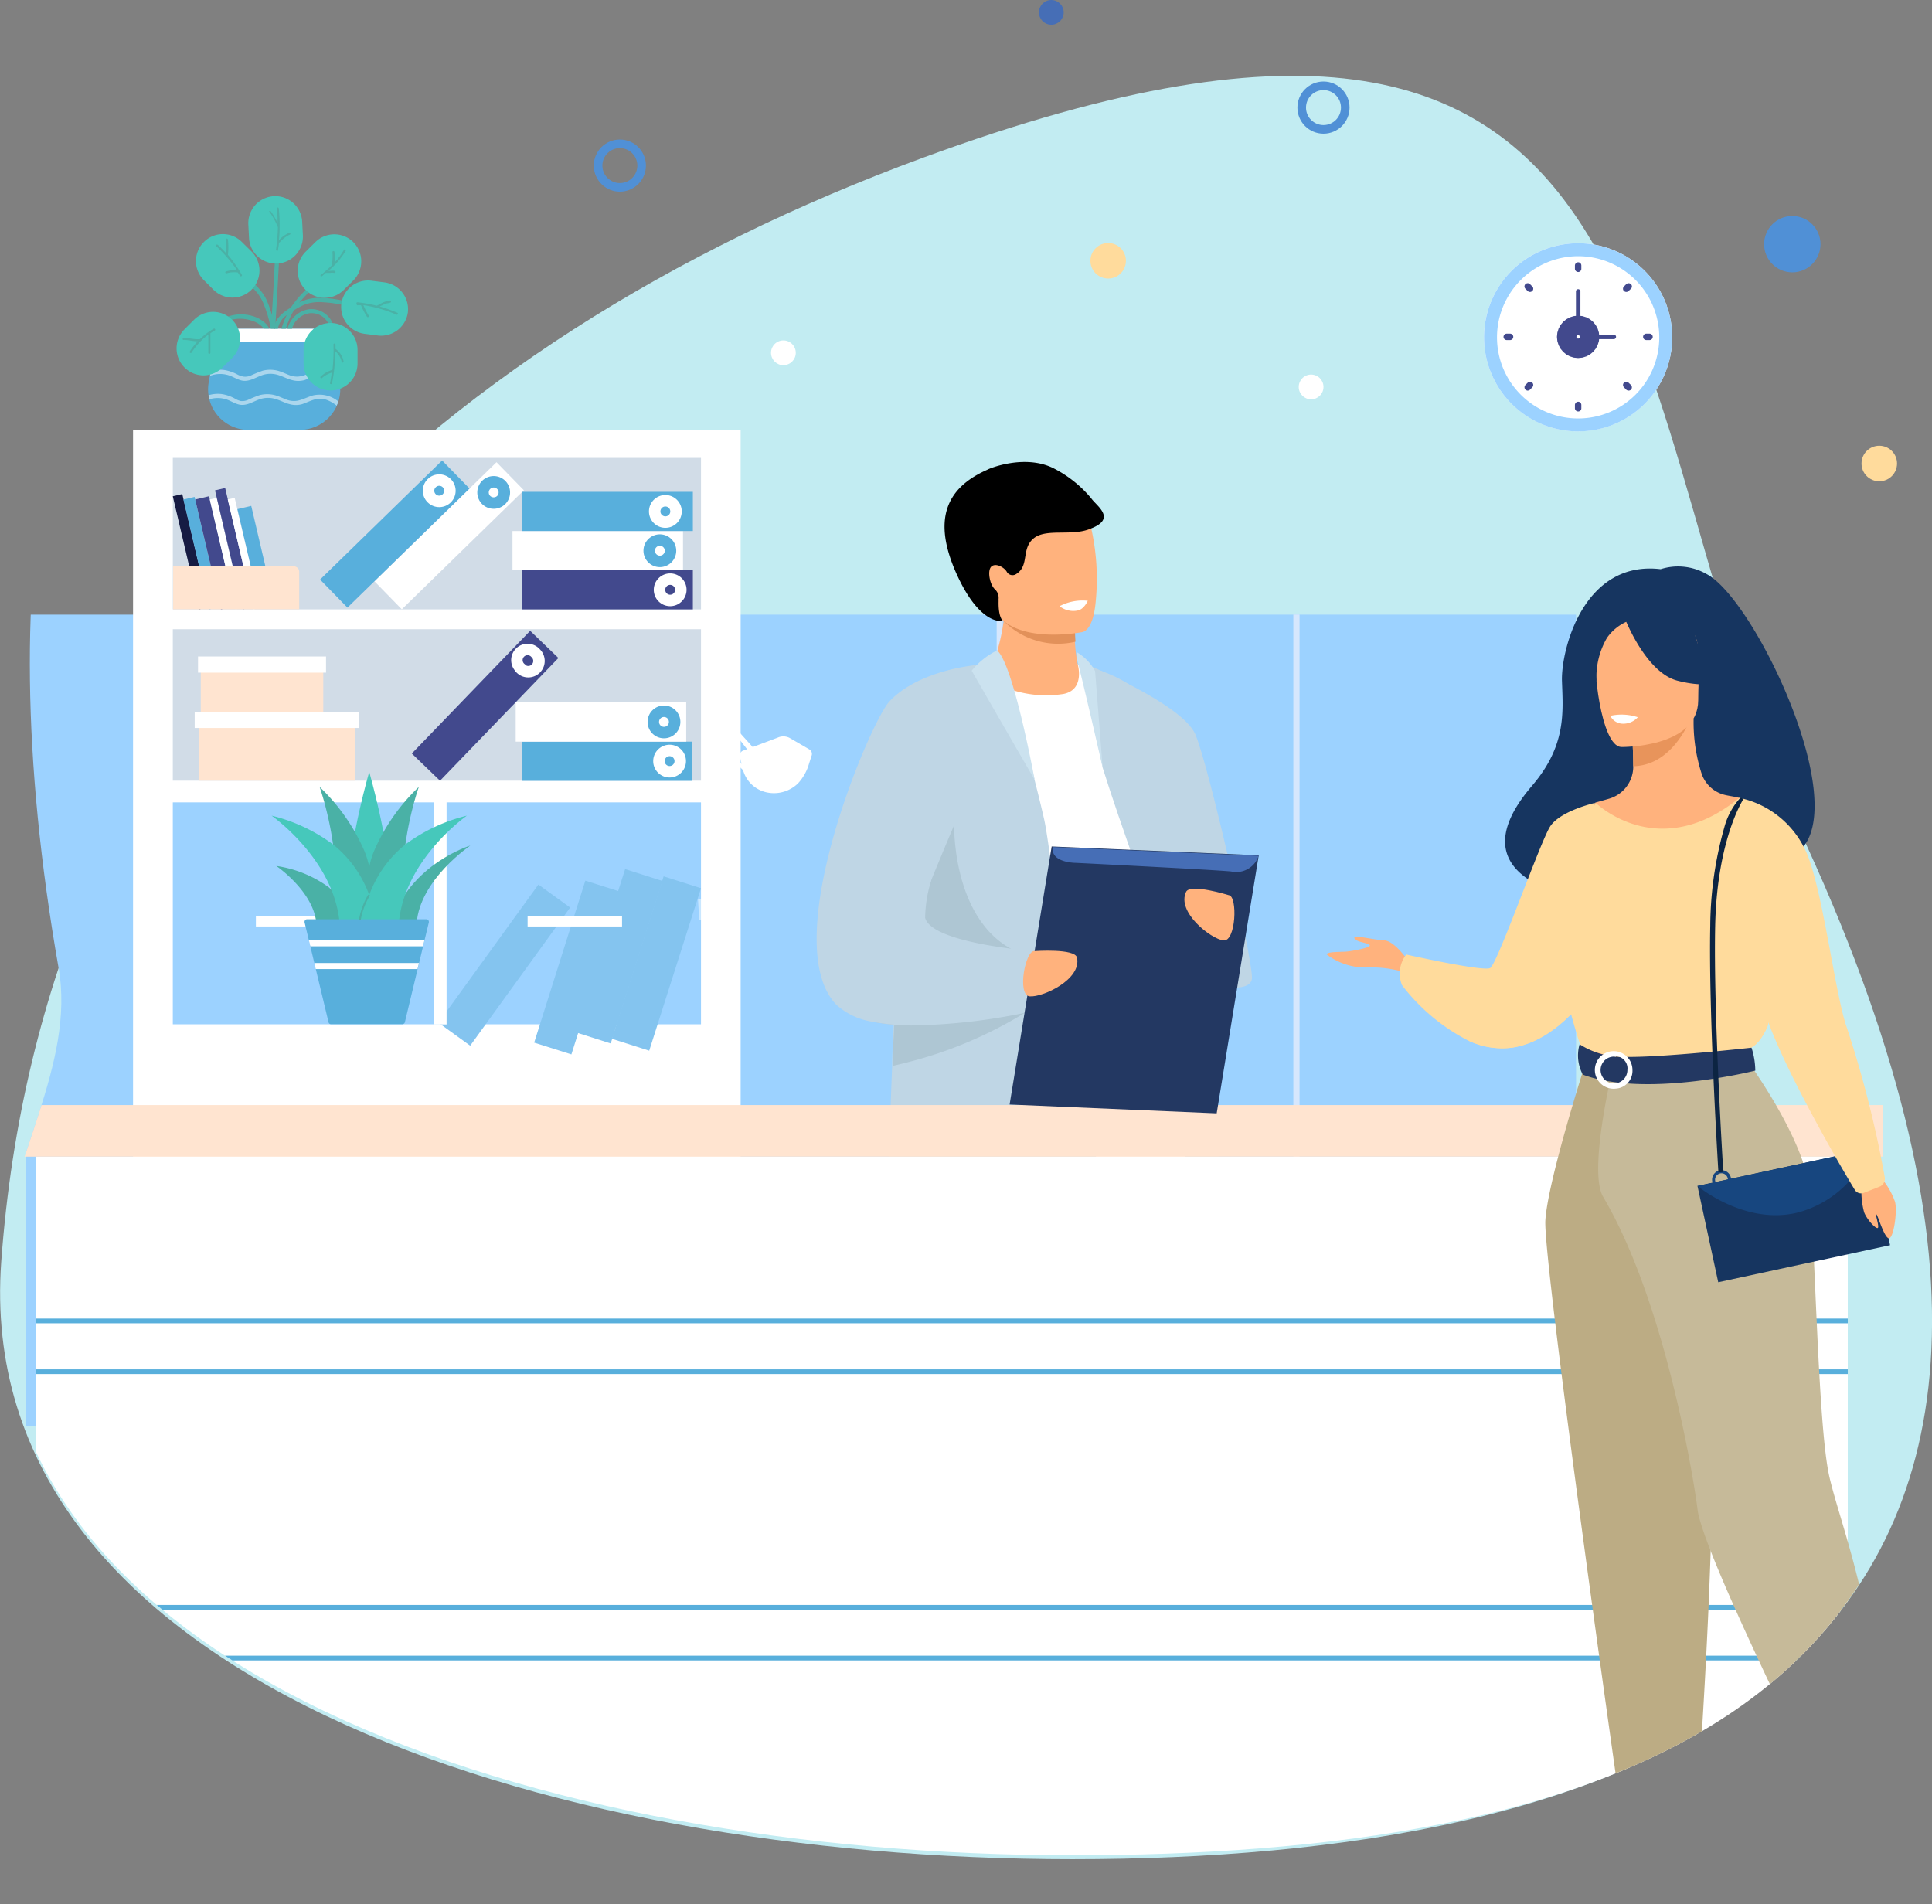 <svg xmlns="http://www.w3.org/2000/svg" xmlns:xlink="http://www.w3.org/1999/xlink" viewBox="0 0 168.59 166.18"><rect x="0" y="0" width="168.59" height="166.18" fill="#808080" stroke="none"/><defs><style>.cls-1,.cls-11,.cls-37,.cls-38,.cls-9{fill:none;}.cls-2{isolation:isolate;}.cls-3{fill:#c2ecf2;}.cls-4{clip-path:url(#clip-path);}.cls-5{fill:#9cd2ff;}.cls-6{fill:#d6e7fd;}.cls-20,.cls-7{fill:#fff;}.cls-8{fill:#d1dce7;}.cls-9{stroke:#58afdc;}.cls-11,.cls-38,.cls-9{stroke-miterlimit:10;}.cls-10{fill:#42498d;}.cls-11{stroke:#fff;}.cls-12{fill:#58afdc;}.cls-13{fill:#161b43;}.cls-14{fill:#ffe4d0;}.cls-15{fill:#84c4ef;}.cls-16{clip-path:url(#clip-path-2);}.cls-17{opacity:0.49;}.cls-18{fill:#4ab1a6;}.cls-19{fill:#46c8bb;}.cls-20{opacity:0.46;}.cls-21{fill:#233862;}.cls-22{fill:#bfd6e5;}.cls-23{fill:#58abcc;}.cls-24{fill:#ffb27d;}.cls-25{fill:#e2915a;}.cls-26{fill:#aec6d3;}.cls-27{fill:#cbe2ef;}.cls-28{fill:#163560;}.cls-29,.cls-30{fill:#ffdb9c;}.cls-30{mix-blend-mode:multiply;}.cls-31{fill:#e8945b;}.cls-32{fill:#bcac84;}.cls-33{fill:#c6ba99;}.cls-34{fill:#17467f;}.cls-35{fill:#0c2442;}.cls-36{fill:#466eb6;}.cls-37{stroke:#42498d;stroke-linecap:round;stroke-linejoin:round;stroke-width:2px;}.cls-38{stroke:#5090d6;stroke-width:0.75px;}.cls-39{fill:#5090d6;}</style><clipPath id="clip-path" transform="translate(0.01)"><path class="cls-1" d="M165.15,75.13c2,4.42-3.68,6.94-2.31,11,21.91,64.61-25.6,75.78-69.28,75.78-46.45,0-96.1-16-93.46-52.17.6-8.26,6.5-16.89,5-25.28-6.44-36.64.16-61.21,12.62-66.63C69.59-4.72,137-5.25,160.82,26.1,167.7,35.17,161.17,66.42,165.15,75.13Z"/></clipPath><clipPath id="clip-path-2" transform="translate(0.01)"><path class="cls-1" d="M18.2,33.37l.63-3.53.2-1.15h10s.58,3.77.65,5.13a3.54,3.54,0,0,1-3.53,3.7H21.68a3.54,3.54,0,0,1-3.48-4.15Z"/></clipPath></defs><title>entrega-do-exame</title><g class="cls-2"><g id="Camada_2" data-name="Camada 2"><g id="Layer_1" data-name="Layer 1"><path class="cls-3" d="M157.66,73.82c33.87,74-17.65,88.43-64.1,88.43s-96.1-16-93.46-52.17C3.64,61.47,36.82,29.84,80.54,13.76,149-11.4,139.9,35,157.66,73.82Z" transform="translate(0.01)"/><g class="cls-4"><rect class="cls-5" x="2.24" y="53.64" width="135.29" height="70.84"/><rect class="cls-6" x="112.85" y="53.64" width="0.54" height="70.84" transform="translate(226.25 178.11) rotate(180)"/><rect class="cls-6" x="86.96" y="53.64" width="0.54" height="70.84" transform="translate(174.47 178.11) rotate(180)"/><rect class="cls-6" x="61.81" y="53.64" width="0.54" height="70.84" transform="translate(124.16 178.11) rotate(180)"/><rect class="cls-6" x="37.86" y="53.64" width="0.54" height="70.84" transform="translate(76.26 178.11) rotate(180)"/><rect class="cls-6" x="12.71" y="53.64" width="0.54" height="70.84" transform="translate(25.96 178.11) rotate(180)"/><rect class="cls-7" x="11.61" y="37.52" width="53.02" height="73.58"/><rect class="cls-8" x="15.08" y="39.96" width="46.09" height="13.22"/><rect class="cls-8" x="15.08" y="54.91" width="46.09" height="13.22"/><rect class="cls-5" x="15.08" y="70.02" width="46.09" height="19.37"/><rect class="cls-7" x="44.72" y="46.34" width="14.88" height="3.42"/><path class="cls-9" d="M56.64,48.06a.93.93,0,1,0,1.86,0,.93.93,0,1,0-1.86,0Z" transform="translate(0.01)"/><rect class="cls-10" x="45.58" y="49.76" width="14.88" height="3.42"/><path class="cls-11" d="M57.54,51.47a.93.93,0,0,0,1.86,0,.93.93,0,0,0-1.86,0Z" transform="translate(0.01)"/><rect class="cls-12" x="45.58" y="42.92" width="14.88" height="3.42"/><path class="cls-11" d="M57.12,44.63a.93.93,0,0,0,1.86,0,.93.93,0,0,0-1.86,0Z" transform="translate(0.01)"/><rect class="cls-13" x="16.22" y="43.08" width="0.85" height="10.13" transform="translate(43.84 91.22) rotate(166.81)"/><rect class="cls-12" x="17.12" y="43.34" width="1" height="9.85" transform="translate(-10.55 5.3) rotate(-13.19)"/><rect class="cls-10" x="18.14" y="43.31" width="1.24" height="9.85" transform="translate(-10.51 5.56) rotate(-13.19)"/><rect class="cls-7" x="19.42" y="43.38" width="0.62" height="9.85" transform="translate(-10.5 5.78) rotate(-13.19)"/><rect class="cls-10" x="19.96" y="42.55" width="0.91" height="10.66" transform="translate(-10.38 5.92) rotate(-13.19)"/><rect class="cls-7" x="20.99" y="43.38" width="0.62" height="9.85" transform="translate(-10.46 6.14) rotate(-13.19)"/><rect class="cls-12" x="45.53" y="64.72" width="14.88" height="3.42"/><path class="cls-11" d="M57.49,66.42a.93.93,0,1,0,.93-.93A.93.93,0,0,0,57.49,66.42Z" transform="translate(0.01)"/><rect class="cls-7" x="45" y="61.3" width="14.88" height="3.42"/><path class="cls-9" d="M57,63a.93.93,0,1,0,.93-.93A.93.93,0,0,0,57,63Z" transform="translate(0.01)"/><rect class="cls-10" x="34.88" y="59.88" width="14.88" height="3.42" transform="translate(-31.38 49.3) rotate(-46.04)"/><path class="cls-11" d="M45.44,58.36A.93.93,0,1,0,46.73,57a.93.93,0,1,0-1.29,1.33Z" transform="translate(0.01)"/><rect class="cls-12" x="21.71" y="44.17" width="1.24" height="8.83" transform="translate(-10.5 6.38) rotate(-13.19)"/><path class="cls-14" d="M15.07,49.43h11a0,0,0,0,1,0,0v3.75a0,0,0,0,1,0,0H15.55a.48.48,0,0,1-.48-.48V49.43A0,0,0,0,1,15.07,49.43Z" transform="translate(41.18 102.6) rotate(180)"/><rect class="cls-14" x="17.36" y="63.37" width="13.66" height="4.76"/><rect class="cls-7" x="16.99" y="62.12" width="14.33" height="1.41"/><rect class="cls-14" x="17.52" y="58.4" width="10.69" height="3.73"/><rect class="cls-7" x="17.28" y="57.29" width="11.17" height="1.41"/><rect class="cls-7" x="22.32" y="79.93" width="8.24" height="0.92" transform="translate(52.89 160.78) rotate(180)"/><rect class="cls-15" x="49.84" y="82.38" width="14.88" height="3.42" transform="translate(154.79 55.03) rotate(107.67)"/><rect class="cls-15" x="46.48" y="81.75" width="14.88" height="3.42" transform="translate(149.81 57.41) rotate(107.67)"/><rect class="cls-15" x="42.61" y="82.57" width="14.88" height="3.42" transform="matrix(-0.3, 0.95, -0.95, -0.3, 145.55, 62.17)"/><rect class="cls-15" x="36.56" y="82.52" width="14.88" height="3.42" transform="translate(138.04 97.94) rotate(125.88)"/><rect class="cls-7" x="37.88" y="69.72" width="1.08" height="19.67" transform="translate(76.85 159.12) rotate(180)"/><rect class="cls-7" x="46.03" y="79.93" width="8.24" height="0.92" transform="translate(100.31 160.78) rotate(180)"/><rect class="cls-7" x="31.75" y="45.05" width="14.88" height="3.42" transform="translate(-21.51 40.65) rotate(-44.29)"/><path class="cls-9" d="M42.41,43.63a.94.94,0,0,0,1.32,0,.93.93,0,1,0-1.32,0Z" transform="translate(0.01)"/><rect class="cls-12" x="27" y="44.9" width="14.88" height="3.42" transform="translate(-22.75 37.29) rotate(-44.29)"/><path class="cls-11" d="M37.66,43.48a.93.93,0,1,0,0-1.31A.92.92,0,0,0,37.66,43.48Z" transform="translate(0.01)"/><g class="cls-16"><path class="cls-12" d="M18.2,33.37l.63-3.53.2-1.15h10s.58,3.77.65,5.13a3.54,3.54,0,0,1-3.53,3.7H21.68a3.54,3.54,0,0,1-3.48-4.15Z" transform="translate(0.01)"/><g class="cls-17"><path class="cls-7" d="M29.68,33.39a3,3,0,0,0-1-.6,1.83,1.83,0,0,0-1.11,0c-.35.11-.68.27-1,.38a2,2,0,0,1-1.1,0c-.38-.09-.73-.29-1.11-.41a2.26,2.26,0,0,0-1.18-.1c-.76.14-1.4.77-2.21.52-.42-.13-.79-.39-1.22-.48a2.46,2.46,0,0,0-1.37.08c-.23.07-.32-.28-.1-.35a2.82,2.82,0,0,1,1.26-.14,3.57,3.57,0,0,1,1.14.38,1.74,1.74,0,0,0,.58.2,1.26,1.26,0,0,0,.58-.08,11.11,11.11,0,0,1,1.08-.44,2.68,2.68,0,0,1,1.29,0c.39.1.74.29,1.11.42a1.78,1.78,0,0,0,1.16,0c.37-.11.71-.28,1.08-.39a2.56,2.56,0,0,1,2.41.71c.17.15-.08.41-.26.25Z" transform="translate(0.01)"/></g><g class="cls-17"><path class="cls-7" d="M29.47,35.49a3,3,0,0,0-1-.6,1.83,1.83,0,0,0-1.11,0c-.35.11-.69.27-1,.38a2,2,0,0,1-1.1,0c-.38-.09-.73-.29-1.11-.41a2.26,2.26,0,0,0-1.18-.1c-.77.14-1.4.77-2.22.52-.42-.13-.78-.39-1.21-.48a2.5,2.5,0,0,0-1.38.08c-.22.07-.31-.28-.09-.35a2.82,2.82,0,0,1,1.26-.14,3.43,3.43,0,0,1,1.13.38A1.87,1.87,0,0,0,21,35a1.28,1.28,0,0,0,.58-.08,11.11,11.11,0,0,1,1.08-.44,2.68,2.68,0,0,1,1.29,0c.39.1.74.29,1.11.42a1.77,1.77,0,0,0,1.16,0c.36-.11.71-.28,1.08-.39a2.56,2.56,0,0,1,2.41.71c.17.15-.09.41-.26.25Z" transform="translate(0.01)"/></g></g><polygon class="cls-7" points="26.66 29.87 20.93 29.87 20.77 28.69 21.88 28.69 26 28.69 27.39 28.69 26.66 29.87"/><path class="cls-18" d="M28.66,28.28a1.61,1.61,0,0,0-1.78-.92,1.87,1.87,0,0,0-1.41,1.33h-.39A2.28,2.28,0,0,1,26.88,27,2,2,0,0,1,29,28.18C29.08,28.4,28.73,28.5,28.66,28.28Z" transform="translate(0.01)"/><path class="cls-18" d="M27.2,25.28a9.6,9.6,0,0,0-1.42,1.57,7.32,7.32,0,0,0-.85,1.84h-.38a7.53,7.53,0,0,1,.92-2A9.65,9.65,0,0,1,27,25c.17-.15.42.1.25.26Z" transform="translate(0.01)"/><path class="cls-18" d="M23.62,28.69a10.27,10.27,0,0,0-.6-2.1,3.83,3.83,0,0,0-.56-1,7.59,7.59,0,0,0-.84-.86c-.17-.16.08-.41.26-.26a7.16,7.16,0,0,1,.85.89,3.75,3.75,0,0,1,.6,1A11.33,11.33,0,0,1,24,28.69Z" transform="translate(0.01)"/><path class="cls-18" d="M19.83,27.65a3.47,3.47,0,0,1,2.4,0,2.7,2.7,0,0,1,1,.64,2,2,0,0,1,.26.39H23a1.15,1.15,0,0,0-.14-.17A2.13,2.13,0,0,0,22,28a3.18,3.18,0,0,0-2.11,0c-.22.08-.32-.27-.1-.35Z" transform="translate(0.01)"/><path class="cls-19" d="M21.94,25.28h0a2.35,2.35,0,0,0,0-3.33l-.84-.83a2.34,2.34,0,0,0-3.32,0h0a2.35,2.35,0,0,0,0,3.33l.83.83A2.35,2.35,0,0,0,21.94,25.28Z" transform="translate(0.01)"/><path class="cls-18" d="M24.34,22.77q-.15,2.91-.33,5.82h-.36q.18-2.91.33-5.82c0-.23.37-.23.36,0Z" transform="translate(0.01)"/><path class="cls-19" d="M24.18,23h0a2.36,2.36,0,0,0,2.24-2.47l-.06-1.17a2.35,2.35,0,0,0-2.46-2.24h0a2.36,2.36,0,0,0-2.24,2.47l.06,1.17A2.36,2.36,0,0,0,24.18,23Z" transform="translate(0.01)"/><path class="cls-18" d="M30,26.64a10.13,10.13,0,0,0-1.81-.26,3.67,3.67,0,0,0-1.68.23,7.28,7.28,0,0,0-1.4.83,1.81,1.81,0,0,0-.87,1.25H23.9c.08-1,.94-1.52,1.7-2a4.87,4.87,0,0,1,1.27-.58,4.67,4.67,0,0,1,1.49-.1,11.7,11.7,0,0,1,1.76.27.18.18,0,0,1-.09.35Z" transform="translate(0.01)"/><path id="Rectangle-path" class="cls-19" d="M30.83,21.14h0a2.35,2.35,0,0,0-3.33,0l-.84.83a2.35,2.35,0,0,0,0,3.33h0a2.35,2.35,0,0,0,3.33,0l.84-.83A2.37,2.37,0,0,0,30.83,21.14Z" transform="translate(0.01)"/><path id="Rectangle-path-2" data-name="Rectangle-path" class="cls-19" d="M35.58,27.28h0a2.36,2.36,0,0,0-2-2.63l-1.17-.15a2.35,2.35,0,0,0-2.63,2h0a2.35,2.35,0,0,0,2,2.63l1.17.15A2.36,2.36,0,0,0,35.58,27.28Z" transform="translate(0.01)"/><path class="cls-18" d="M28,24c.32-.27.64-.55.94-.84v0A4.52,4.52,0,0,0,29,22c0-.12.17-.12.18,0a4.75,4.75,0,0,1,0,.92A5.9,5.9,0,0,0,30,21.81c.05-.1.21,0,.15.1a7.3,7.3,0,0,1-1.5,1.73l.17,0a1.2,1.2,0,0,1,.38,0,.1.1,0,0,1,.07.11.11.11,0,0,1-.12.07.79.79,0,0,0-.34,0c-.13,0-.26,0-.39,0h0l-.31.27C28,24.18,27.88,24.06,28,24Z" transform="translate(0.01)"/><path class="cls-18" d="M23.63,18.45a6.57,6.57,0,0,1,.58,1c0-.42,0-.83-.07-1.25,0-.12.17-.12.18,0a13.49,13.49,0,0,1,.07,1.68h0q0,.54-.06,1.08a2.59,2.59,0,0,1,.85-.62.1.1,0,0,1,.13,0,.09.09,0,0,1,0,.12,2.65,2.65,0,0,0-.92.7s0,0-.06,0c0,.21-.05.42-.08.64s-.19.06-.17-.05a15.54,15.54,0,0,0,.16-1.92,6.33,6.33,0,0,0-.74-1.35C23.41,18.45,23.56,18.36,23.63,18.45Z" transform="translate(0.01)"/><path class="cls-18" d="M19,21.37q.36.33.69.69a4.92,4.92,0,0,0,0-1.15c0-.12.17-.12.19,0a5.92,5.92,0,0,1,0,1.33A12.31,12.31,0,0,1,21.1,24a.09.09,0,0,1-.15.09l-.21-.31a2.35,2.35,0,0,0-1,.08.09.09,0,0,1,0-.18,2.74,2.74,0,0,1,.94-.1,13,13,0,0,0-1.79-2.07C18.74,21.41,18.87,21.29,19,21.37Z" transform="translate(0.01)"/><path class="cls-18" d="M31.19,26.38a11.93,11.93,0,0,1,1.67.3h0l.11-.05.14-.08.3-.15a1.66,1.66,0,0,1,.29-.1,1.46,1.46,0,0,0,.3-.07.09.09,0,0,1,.11.07c0,.05,0,.09-.06.11a1.73,1.73,0,0,1-.31.07,1,1,0,0,0-.3.12l-.32.15h0a11.88,11.88,0,0,1,1.55.55c.11.05,0,.21-.09.16a11.58,11.58,0,0,0-2.88-.83,6.13,6.13,0,0,0,.47.92c.06.1-.09.19-.16.09a6.73,6.73,0,0,1-.52-1l-.33,0C31.07,26.55,31.07,26.37,31.19,26.38Z" transform="translate(0.01)"/><path class="cls-19" d="M28.84,28.19h0a2.36,2.36,0,0,0-2.36,2.35v1.18a2.36,2.36,0,0,0,2.36,2.36h0a2.36,2.36,0,0,0,2.35-2.36V30.54A2.35,2.35,0,0,0,28.84,28.19Z" transform="translate(0.01)"/><path class="cls-18" d="M28,32.84a2.47,2.47,0,0,1,1-.56,14.8,14.8,0,0,0,.09-2.21.09.09,0,0,1,.18,0c0,.13,0,.25,0,.38h0a1.7,1.7,0,0,1,.7,1.08.09.09,0,0,1-.06.11.08.08,0,0,1-.11-.06,1.55,1.55,0,0,0-.55-.92,14.7,14.7,0,0,1-.29,2.8c0,.11-.2.06-.17,0,.06-.31.11-.62.15-.94a2.28,2.28,0,0,0-.87.49A.09.09,0,0,1,28,32.84Z" transform="translate(0.01)"/><path class="cls-19" d="M16.09,32.07h0a2.34,2.34,0,0,0,3.32,0l.84-.83a2.35,2.35,0,0,0,0-3.33h0a2.35,2.35,0,0,0-3.33,0l-.83.83A2.35,2.35,0,0,0,16.09,32.07Z" transform="translate(0.01)"/><path class="cls-18" d="M16,29.49c.48,0,.95.15,1.43.11h0a6,6,0,0,1,1.21-.91c.1-.06.19.1.09.16a3,3,0,0,0-.38.24c0,.57,0,1.13,0,1.7a.09.09,0,1,1-.18,0c0-.53,0-1.05,0-1.58a5.57,5.57,0,0,0-1.46,1.56c-.06.1-.22,0-.16-.09a6,6,0,0,1,.69-.89c-.41,0-.82-.13-1.24-.12C15.91,29.68,15.91,29.49,16,29.49Z" transform="translate(0.01)"/><path class="cls-19" d="M32.21,67.36s1.72,6,1.64,9c-.11,4.08-.8,4.3-.8,4.3H31.37s-.69-.22-.8-4.3C30.49,73.31,32.21,67.36,32.21,67.36Z" transform="translate(0.01)"/><path class="cls-18" d="M27.88,68.67a17.06,17.06,0,0,1,3.75,5.24,7.34,7.34,0,0,1,.58,1.75,7.34,7.34,0,0,1,.58-1.75,17.06,17.06,0,0,1,3.75-5.24s-2.48,6.93-.79,12H32.31c0-.17-.07-.35-.1-.54q0,.28-.09.54H28.67C30.36,75.6,27.88,68.67,27.88,68.67Z" transform="translate(0.01)"/><path class="cls-18" d="M27.6,80.63c-.21-2.83-3.5-5.06-3.5-5.06a10.26,10.26,0,0,1,4.58,1.86,6.19,6.19,0,0,1,1.92,3.2Z" transform="translate(0.01)"/><path class="cls-18" d="M36.35,80.56c.28-3.8,4.68-6.77,4.68-6.77s-5.25,1.58-6.94,6.77Z" transform="translate(0.01)"/><path class="cls-19" d="M29.09,73.72a10.12,10.12,0,0,1,3.12,4.38,10.2,10.2,0,0,1,3.12-4.38,14.9,14.9,0,0,1,5.4-2.54s-5.5,3.84-5.94,9.45H29.63c-.44-5.61-5.94-9.45-5.94-9.45A14.9,14.9,0,0,1,29.09,73.72Z" transform="translate(0.01)"/><path class="cls-12" d="M35.32,89.21l2.09-8.71a.23.23,0,0,0-.22-.28H26.79a.23.23,0,0,0-.22.28l2.09,8.71a.22.22,0,0,0,.22.17H35.1A.23.23,0,0,0,35.32,89.21Z" transform="translate(0.01)"/><path class="cls-18" d="M32.25,78.18a6.11,6.11,0,0,0-.76,2,.08.08,0,1,1-.16,0,6.31,6.31,0,0,1,.77-2.07c.06-.09.21,0,.15.09Z" transform="translate(0.01)"/><polygon class="cls-7" points="27.08 82.58 36.91 82.58 37.04 82.05 26.95 82.05 27.08 82.58"/><polygon class="cls-7" points="27.55 84.57 36.43 84.57 36.56 84.04 27.43 84.04 27.55 84.57"/><path class="cls-20" d="M61,80.28s2-.14,3.44-.19l-.1-1.82-3.44.18Z" transform="translate(0.01)"/><path class="cls-7" d="M67.88,64.36l-3,1.13a.46.46,0,0,0-.31.61l.25,1.07a2.74,2.74,0,0,0,2.18,2,3,3,0,0,0,2.63-.81,4.27,4.27,0,0,0,.87-1.44l.3-.94a.46.46,0,0,0-.2-.59l-1.72-1A1.18,1.18,0,0,0,67.88,64.36Z" transform="translate(0.01)"/><polygon class="cls-7" points="63.35 63 63.61 62.89 65.74 65.26 65.22 65.42 63.35 63"/><polygon class="cls-7" points="63.03 65.42 62.91 64.99 64.98 66.89 64.98 67.35 63.03 65.42"/><path class="cls-21" d="M82.25,156.48H88.7a16.17,16.17,0,0,0-.51-2.31,7.21,7.21,0,0,0-.37-.93c-.63-1.25-4.61-.45-4.61-.45a3,3,0,0,0-.66,1.52A14,14,0,0,0,82.25,156.48Z" transform="translate(0.01)"/><path class="cls-22" d="M94.09,58s5.13.9,6.3,3.93,7.72,52,7.72,52-3.25,2.57-10.23,1.65S94.09,58,94.09,58Z" transform="translate(0.01)"/><path class="cls-21" d="M101.73,154.45a3.46,3.46,0,0,0,.45,2h12.75a2.19,2.19,0,0,0-1.93-1.36,9.66,9.66,0,0,1-5.16-2.39,3.9,3.9,0,0,1-1-1.81c-.6-2.67-5,.82-5,.82A23.14,23.14,0,0,0,101.73,154.45Z" transform="translate(0.01)"/><path class="cls-23" d="M107.22,153.15c-1.42.46-4.14,1.84-5.87,1.19-1.12-.42-7.37-18.5-7.78-26.41a19.75,19.75,0,0,0-.32-2.35c-.37-2-1-4.85-1.76-7.94-2-8.29-4.71-18.66-4.65-22,.09-5.14,15.34-1.08,15.34-1.08a55,55,0,0,1,1.26,10.33c.41,12.13,1.55,32.62,4.64,46.85A1.22,1.22,0,0,1,107.22,153.15Z" transform="translate(0.01)"/><path class="cls-12" d="M96.64,95.68l-8,58.4a15.66,15.66,0,0,1-6.3.17s-2.35-31.06-2.16-38.57-1.69-20.09.43-21.48S96.64,95.68,96.64,95.68Z" transform="translate(0.01)"/><path class="cls-7" d="M79.54,60.7S88,55.22,94.09,58A11.41,11.41,0,0,1,97,60.58c2.2,2.42,6.49,40.85,6.49,40.85s-12.18,4.13-23.9-1.4Z" transform="translate(0.01)"/><path class="cls-22" d="M94.57,57.88s8.57,3.51,9.73,6.21,4.94,19.28,4.94,21.23-6.57.43-7.63-2.7C100.73,80,97.77,72,96.21,67Z" transform="translate(0.01)"/><path class="cls-24" d="M92.79,60.56a9.69,9.69,0,0,1-6.64-1.35,19,19,0,0,0,1.42-5c0-.06,0-.11,0-.17a4.88,4.88,0,0,0,0-1.14h4.84s1.32.6,1.32,1c0,.23,0,.44,0,.64,0,.56,0,1,.06,1.46a12.71,12.71,0,0,0,.25,2S94.68,60.19,92.79,60.56Z" transform="translate(0.01)"/><path class="cls-25" d="M93.84,56a6.66,6.66,0,0,1-6.27-1.81l-.1-.11.12-.06c1.36-.55,4.46-.11,6.19.52C93.79,55.12,93.81,55.61,93.84,56Z" transform="translate(0.01)"/><path class="cls-24" d="M86.37,52.1c.66,3.53,5.21,3.41,7.17,3.19.55-.06.9-.13.9-.13.63-.17,1-1.15,1.14-2.44a20.06,20.06,0,0,0-.52-7.24c-.65-1.44-1.87-3-6.45-1.87S85.53,47.59,86.37,52.1Z" transform="translate(0.01)"/><path d="M95.23,43.51a10.4,10.4,0,0,0-3.16-2.57c-2.59-1.41-5.9,0-5.92.05-3.74,1.64-4.72,4.5-2.73,9,2.1,4.72,4.09,4.19,4.09,4.19s-.42-.27-.38-1.73a1.41,1.41,0,0,1,0-.22,1,1,0,0,0-.32-.8c-.46-.42-.69-1.67-.3-2s1.13.09,1.34.48a.57.57,0,0,0,.82.18c1.17-.73.41-2.2,1.52-3.11s3.38-.14,5-.86C97.43,45.25,95.7,44.17,95.23,43.51Z" transform="translate(0.01)"/><path class="cls-22" d="M95.75,117.56c-.73.19-1.46.34-2.19.46s-1.28.19-1.92.25a31.37,31.37,0,0,1-11.52-1.42q-1.44-.41-3-.93c-.11,0,.27-11.29.72-22.89,0-1.2.1-2.4.14-3.6l.06-1.51c.41-10.26.81-19.53.9-20,.19-1.13.38-2.1.57-2.93.58-2.43,1.3-3.76,2.87-4.91.16-.12,1.41-.75,2.52-1.3l1.73-.85h0a4.64,4.64,0,0,1,1.26,2.18,76.81,76.81,0,0,1,2.39,8h0c.41,1.6.7,2.84.78,3.2.15.6.33,1.77.55,3.35.3,2.15.66,5.08,1,8.39l.12,1c0,.4.09.8.13,1.2,0,.13,0,.27,0,.4.14,1.31.29,2.67.43,4,.12,1.14,1.85,2,2,3.12.07.68.21,7,.4,9C95.9,103.18,95.81,116.89,95.75,117.56Z" transform="translate(0.01)"/><path class="cls-26" d="M83.25,72S83,82.4,90.75,83.66s2.62,1.59,2.62,1.59-14.66-.62-14.9-1S83.25,72,83.25,72Z" transform="translate(0.01)"/><path class="cls-26" d="M89.84,88.11l-.43.28h0a36.64,36.64,0,0,1-9.86,4.22c-.53.14-1.09.28-1.67.41,0-1.2.1-2.4.14-3.6a16.07,16.07,0,0,1-1.93-.26l.06-.48,1.93-.77,1.47-.56c2.11-.81,3.68-1.35,3.68-1.35l6.24,2Z" transform="translate(0.01)"/><path class="cls-22" d="M91.49,87.94s-.8.2-2.08.45h0a52,52,0,0,1-9.86,1.1c-.52,0-1,0-1.53-.07a16.07,16.07,0,0,1-1.93-.26A6.08,6.08,0,0,1,73,87.71c-5.26-5.36,2.87-24.59,4.58-26.47,2-2.18,5.64-3,7.65-3.21l.24,0c.71-.09,1.17-.1,1.19-.1h0s-.16.5-.42,1.36c-.1.34-.22.72-.35,1.15-1.24,4-3.62,12-4.67,16.49a11.38,11.38,0,0,0-.5,3.17c.41,1.53,4.66,2.32,7.35,2.67,1.13.14,2,.21,2.17.22h0l.16.64.37,1.53.37,1.5Z" transform="translate(0.01)"/><path class="cls-27" d="M87,56.76a6.61,6.61,0,0,0-2.22,1.77s5.53,9.61,5.5,9.52S88.44,58,87,56.76Z" transform="translate(0.01)"/><path class="cls-27" d="M93.92,56.9a4.23,4.23,0,0,1,1.63,1.67L96.21,67S94.8,60.8,94.09,58A4.62,4.62,0,0,1,93.92,56.9Z" transform="translate(0.01)"/><path class="cls-7" d="M92.45,52.9a1.93,1.93,0,0,0,1.57.38c.57-.1.89-.85.89-.85A4.31,4.31,0,0,0,92.45,52.9Z" transform="translate(0.01)"/><rect class="cls-7" x="3.11" y="100.94" width="158.11" height="62.33" transform="translate(164.35 264.2) rotate(180)"/><rect class="cls-14" x="-0.01" y="96.44" width="164.28" height="4.5" transform="translate(164.28 197.38) rotate(180)"/><rect class="cls-12" x="3.11" y="144.48" width="158.11" height="0.41" transform="translate(164.35 289.38) rotate(180)"/><rect class="cls-12" x="3.11" y="140.05" width="158.11" height="0.41" transform="translate(164.35 280.52) rotate(180)"/><rect class="cls-12" x="3.11" y="119.5" width="158.11" height="0.41" transform="translate(164.35 239.41) rotate(180)"/><rect class="cls-12" x="3.11" y="115.07" width="158.11" height="0.41" transform="translate(164.35 230.55) rotate(180)"/><path class="cls-28" d="M148.9,50.09a5,5,0,0,0-4-.42c-6.74-.8-8.7,7.07-8.61,9.77s.4,5.61-2.61,9.13c-8.7,10.15,9.51,10.59,9.51,10.59.16-8.11,9.88-5.15,9.45-4.33C165.13,77.83,153.91,52.69,148.9,50.09Z" transform="translate(0.01)"/><path class="cls-24" d="M122.9,83.9s-1.19-1.8-2.14-1.84-2.73-.53-2.58-.18,1.23.39,1.34.61-1.63.53-2.12.56-1.67,0-1.63.25a5.59,5.59,0,0,0,3.56,1.13,9.93,9.93,0,0,1,3.27.43Z" transform="translate(0.01)"/><path class="cls-29" d="M140,84.48a17.53,17.53,0,0,1-1.81,2.75c-1.41,1.76-3.58,3.8-6.31,4.2a6.82,6.82,0,0,1-3.75-.61h0a17.09,17.09,0,0,1-5.8-4.85,2.71,2.71,0,0,1,.37-2.67s6.69,1.5,7.32,1.18,4.36-11,5.24-12.36,3.9-2.05,3.9-2.05Z" transform="translate(0.01)"/><path class="cls-30" d="M138.23,87.23c-1.41,1.76-3.58,3.8-6.31,4.2a6.82,6.82,0,0,1-3.75-.61c.13,0,3.44.43,4.76-1.93s2.8-6.23,4.8-5C138.59,84.49,138.55,85.85,138.23,87.23Z" transform="translate(0.01)"/><path class="cls-21" d="M165,156.68s2,1.86,1.65,3.18-2.24,2.21-2.49,3.82-1.25,2.5-2.14,2.5h-4.27s-.66-1.14.93-1.48,2.19-2.24,2.09-4a30.87,30.87,0,0,1,.15-4.11l3.39-.79Z" transform="translate(0.01)"/><path class="cls-21" d="M147.72,157.47s.74,7.89-.16,8.33l-11.47,0s0-1.32,1.85-1.61,5.07-1.38,5.62-3.78S147.72,157.47,147.72,157.47Z" transform="translate(0.01)"/><path class="cls-24" d="M155.89,100.87c-2.36-5.3-3.8-6.81-3.53-8.46.21-1.22-.62-22.79-.62-22.79-.28-.08-.84-.16-1.15-.23a2.85,2.85,0,0,1-2.1-1.83,14.6,14.6,0,0,1-.71-4.86l-.31.06-5.08,1s.12,1.6.12,3.11v0a2.92,2.92,0,0,1-2.11,2.83l-1.2.34A46.93,46.93,0,0,0,137,80.88c-.36,5.47,3.39,7.85,0,18.78C133.46,110.83,157.2,103.79,155.89,100.87Z" transform="translate(0.01)"/><path class="cls-31" d="M142.39,63.76s.12,1.6.12,3.11c2.85-.08,4.35-2.68,5-4.11Z" transform="translate(0.01)"/><path class="cls-24" d="M141.44,65.19s6.73.11,6.74-4.08.87-7-3.42-7.25-5.14,1.35-5.48,2.75S139.69,65.05,141.44,65.19Z" transform="translate(0.01)"/><path class="cls-28" d="M141.69,53.76s1.84,4.91,4.67,5.64,4,0,4,0a8,8,0,0,1-2.61-4.73S143.08,51.42,141.69,53.76Z" transform="translate(0.01)"/><path class="cls-28" d="M142.15,54.16a4.18,4.18,0,0,0-1.93,1.5,6.79,6.79,0,0,0-.91,3.85s-1.39-3.34.17-5.23S142.15,54.16,142.15,54.16Z" transform="translate(0.01)"/><path class="cls-7" d="M142.91,62.59a1.7,1.7,0,0,1-1.4.56,1.22,1.22,0,0,1-1-.68A4.51,4.51,0,0,1,142.91,62.59Z" transform="translate(0.01)"/><path class="cls-29" d="M155,79.16s0,3.19-.2,6.08a18.17,18.17,0,0,1-.57,4.34c-.69,1.59-1.46,1.85-1.46,1.85l-6,1.48-2.12.52-6.68-2s-3-8.48-1.81-13.26a36.9,36.9,0,0,1,3.08-8.1s5.45,5.34,12.54-.45Z" transform="translate(0.01)"/><path class="cls-30" d="M154.78,85.24a18.17,18.17,0,0,1-.57,4.34c-.69,1.59-1.46,1.85-1.46,1.85l-6,1.48-2.62-.77s8.73-1.32,7.76-8.83Z" transform="translate(0.01)"/><path class="cls-32" d="M138.36,92.72s-3.31,10.29-3.52,13.79,6.32,49.77,6.58,51.38,2.14,2.49,2.14,2.49a2.87,2.87,0,0,0,2.11.16,5.15,5.15,0,0,0,2.26-1.06s2.58-33,1-44.78a187.18,187.18,0,0,1-1.61-22Z" transform="translate(0.01)"/><path class="cls-33" d="M152.36,92.41s5,6.77,5.52,11.34.73,20.64,1.74,25.1,4.68,13,4.68,26.94a2.79,2.79,0,0,1-1.57,1.22,11,11,0,0,1-1.37.38,2.16,2.16,0,0,1-2.42-1.14c-2.49-5-10.41-21.17-10.82-24.52-.28-2.37-2.79-18.08-8.24-27.29-1.31-2.22.8-11,.8-11Z" transform="translate(0.01)"/><path class="cls-21" d="M137.83,91.13a6.92,6.92,0,0,0,4,1.1c3.15.07,11-.8,11-.8a6.65,6.65,0,0,1,.33,2s-9.53,2.41-15.05.35A3.51,3.51,0,0,1,137.83,91.13Z" transform="translate(0.01)"/><path class="cls-7" d="M141,95a1.64,1.64,0,1,1,1.44-1.63A1.55,1.55,0,0,1,141,95Zm0-2.78a1.17,1.17,0,1,0,1,1.15A1.07,1.07,0,0,0,141,92.17Z" transform="translate(0.01)"/><rect class="cls-28" x="148.85" y="101.79" width="15.34" height="8.6" transform="translate(-18.84 35.37) rotate(-12.17)"/><path class="cls-34" d="M148.12,103.5s4.19,3.51,8.85,2.29a9.32,9.32,0,0,0,6.15-5.52Z" transform="translate(0.01)"/><path class="cls-34" d="M150.22,103.78a.83.83,0,1,1,0-1.66.83.83,0,0,1,0,1.66Zm0-1.39a.56.56,0,1,0,.55.56A.56.56,0,0,0,150.22,102.39Z" transform="translate(0.01)"/><path class="cls-24" d="M162.42,104a6.89,6.89,0,0,0,.24,1.8c.23.59.93,1.37,1.16,1.37s-.22-1.22-.1-1.2.67,2,1.08,2.09.77-2.26.56-3.16a6.33,6.33,0,0,0-1.13-2Z" transform="translate(0.01)"/><path class="cls-29" d="M151.74,69.62a8.23,8.23,0,0,1,5.73,4.45c1.54,3.05,2.61,12.65,3.7,15.67a95,95,0,0,1,3.29,13,.75.75,0,0,1-.46.82l-1.37.54a.64.64,0,0,1-.79-.27c-1.22-2-6-10.22-7.68-15a24.66,24.66,0,0,0-5.59-9Z" transform="translate(0.01)"/><path class="cls-35" d="M149.94,102.31c0-.14-.87-13.82-.71-21.52a32.21,32.21,0,0,1,1.22-8.56,6.2,6.2,0,0,1,1.41-2.61l.28.09s-2.32,3.48-2.48,11.09.7,21.34.71,21.48Z" transform="translate(0.01)"/><polygon class="cls-21" points="106.17 97.16 88.1 96.39 91.77 73.87 109.84 74.64 106.17 97.16"/><path class="cls-24" d="M90.28,83s3.52-.25,3.69.57c.42,1.91-3,3.48-4.13,3.38S89.47,82.84,90.28,83Z" transform="translate(0.01)"/><path class="cls-36" d="M109.82,74.68a2.05,2.05,0,0,1-2.41,1.37c-2-.18-13.55-.75-13.55-.75s-2.22,0-2-1.38Z" transform="translate(0.01)"/><path class="cls-24" d="M107.22,78.12s-3.37-1.05-3.73-.29c-.84,1.76,2.14,4.09,3.25,4.24S108,78.19,107.22,78.12Z" transform="translate(0.01)"/><circle class="cls-7" cx="137.7" cy="29.44" r="8.21" transform="translate(-2.93 22.44) rotate(-9.22)"/><path class="cls-5" d="M137.7,22.36a7.08,7.08,0,1,1-7.08,7.08,7.09,7.09,0,0,1,7.08-7.08m0-1.13a8.21,8.21,0,1,0,8.21,8.21,8.21,8.21,0,0,0-8.21-8.21Z" transform="translate(0.01)"/><path class="cls-10" d="M137.7,22.89a.28.28,0,0,1,.28.28v.29a.28.28,0,0,1-.28.28.29.29,0,0,1-.28-.28v-.29A.29.29,0,0,1,137.7,22.89Z" transform="translate(0.01)"/><path class="cls-10" d="M137.7,35.06a.28.28,0,0,1,.28.29v.28a.27.27,0,0,1-.28.28.28.28,0,0,1-.28-.28v-.28A.29.29,0,0,1,137.7,35.06Z" transform="translate(0.01)"/><path class="cls-10" d="M131.47,29.12h.29a.28.28,0,1,1,0,.56h-.29a.28.28,0,1,1,0-.56Z" transform="translate(0.01)"/><path class="cls-10" d="M143.65,29.12h.28a.28.28,0,1,1,0,.56h-.28a.28.28,0,1,1,0-.56Z" transform="translate(0.01)"/><path class="cls-10" d="M133.5,24.8l.2.2a.28.28,0,0,1,0,.4.32.32,0,0,1-.2.08.3.3,0,0,1-.2-.08l-.2-.2a.28.28,0,0,1,.4-.4Z" transform="translate(0.01)"/><path class="cls-10" d="M142.1,33.4l.21.2a.3.3,0,0,1,0,.41.32.32,0,0,1-.21.08.32.32,0,0,1-.2-.08l-.2-.21a.28.28,0,1,1,.4-.4Z" transform="translate(0.01)"/><path class="cls-10" d="M133.3,33.4a.28.28,0,1,1,.4.4l-.2.21a.32.32,0,0,1-.2.08.29.29,0,0,1-.2-.49Z" transform="translate(0.01)"/><path class="cls-10" d="M141.9,24.8a.3.3,0,0,1,.41,0,.28.28,0,0,1,0,.4l-.21.2a.28.28,0,0,1-.2.08.32.32,0,0,1-.2-.08.28.28,0,0,1,0-.4Z" transform="translate(0.01)"/><path class="cls-10" d="M138.55,29.6h2.27a.2.2,0,0,0,.19-.2.19.19,0,0,0-.19-.19h-2.27a.18.18,0,0,0-.19.19A.19.19,0,0,0,138.55,29.6Z" transform="translate(0.01)"/><path class="cls-10" d="M137.7,28.75a.2.2,0,0,0,.2-.2V25.44a.2.2,0,0,0-.2-.2.19.19,0,0,0-.19.2v3.11A.19.19,0,0,0,137.7,28.75Z" transform="translate(0.01)"/><circle class="cls-37" cx="137.71" cy="29.4" r="0.85"/></g><circle class="cls-29" cx="96.7" cy="22.76" r="1.55"/><circle class="cls-38" cx="115.49" cy="9.39" r="1.9"/><circle class="cls-36" cx="91.74" cy="1.08" r="1.08"/><circle class="cls-7" cx="114.41" cy="33.77" r="1.08"/><circle class="cls-7" cx="68.36" cy="30.79" r="1.08"/><circle class="cls-29" cx="163.99" cy="40.45" r="1.55"/><circle class="cls-39" cx="156.4" cy="21.31" r="2.46"/><circle class="cls-38" cx="54.09" cy="14.45" r="1.9"/></g></g></g></svg>
